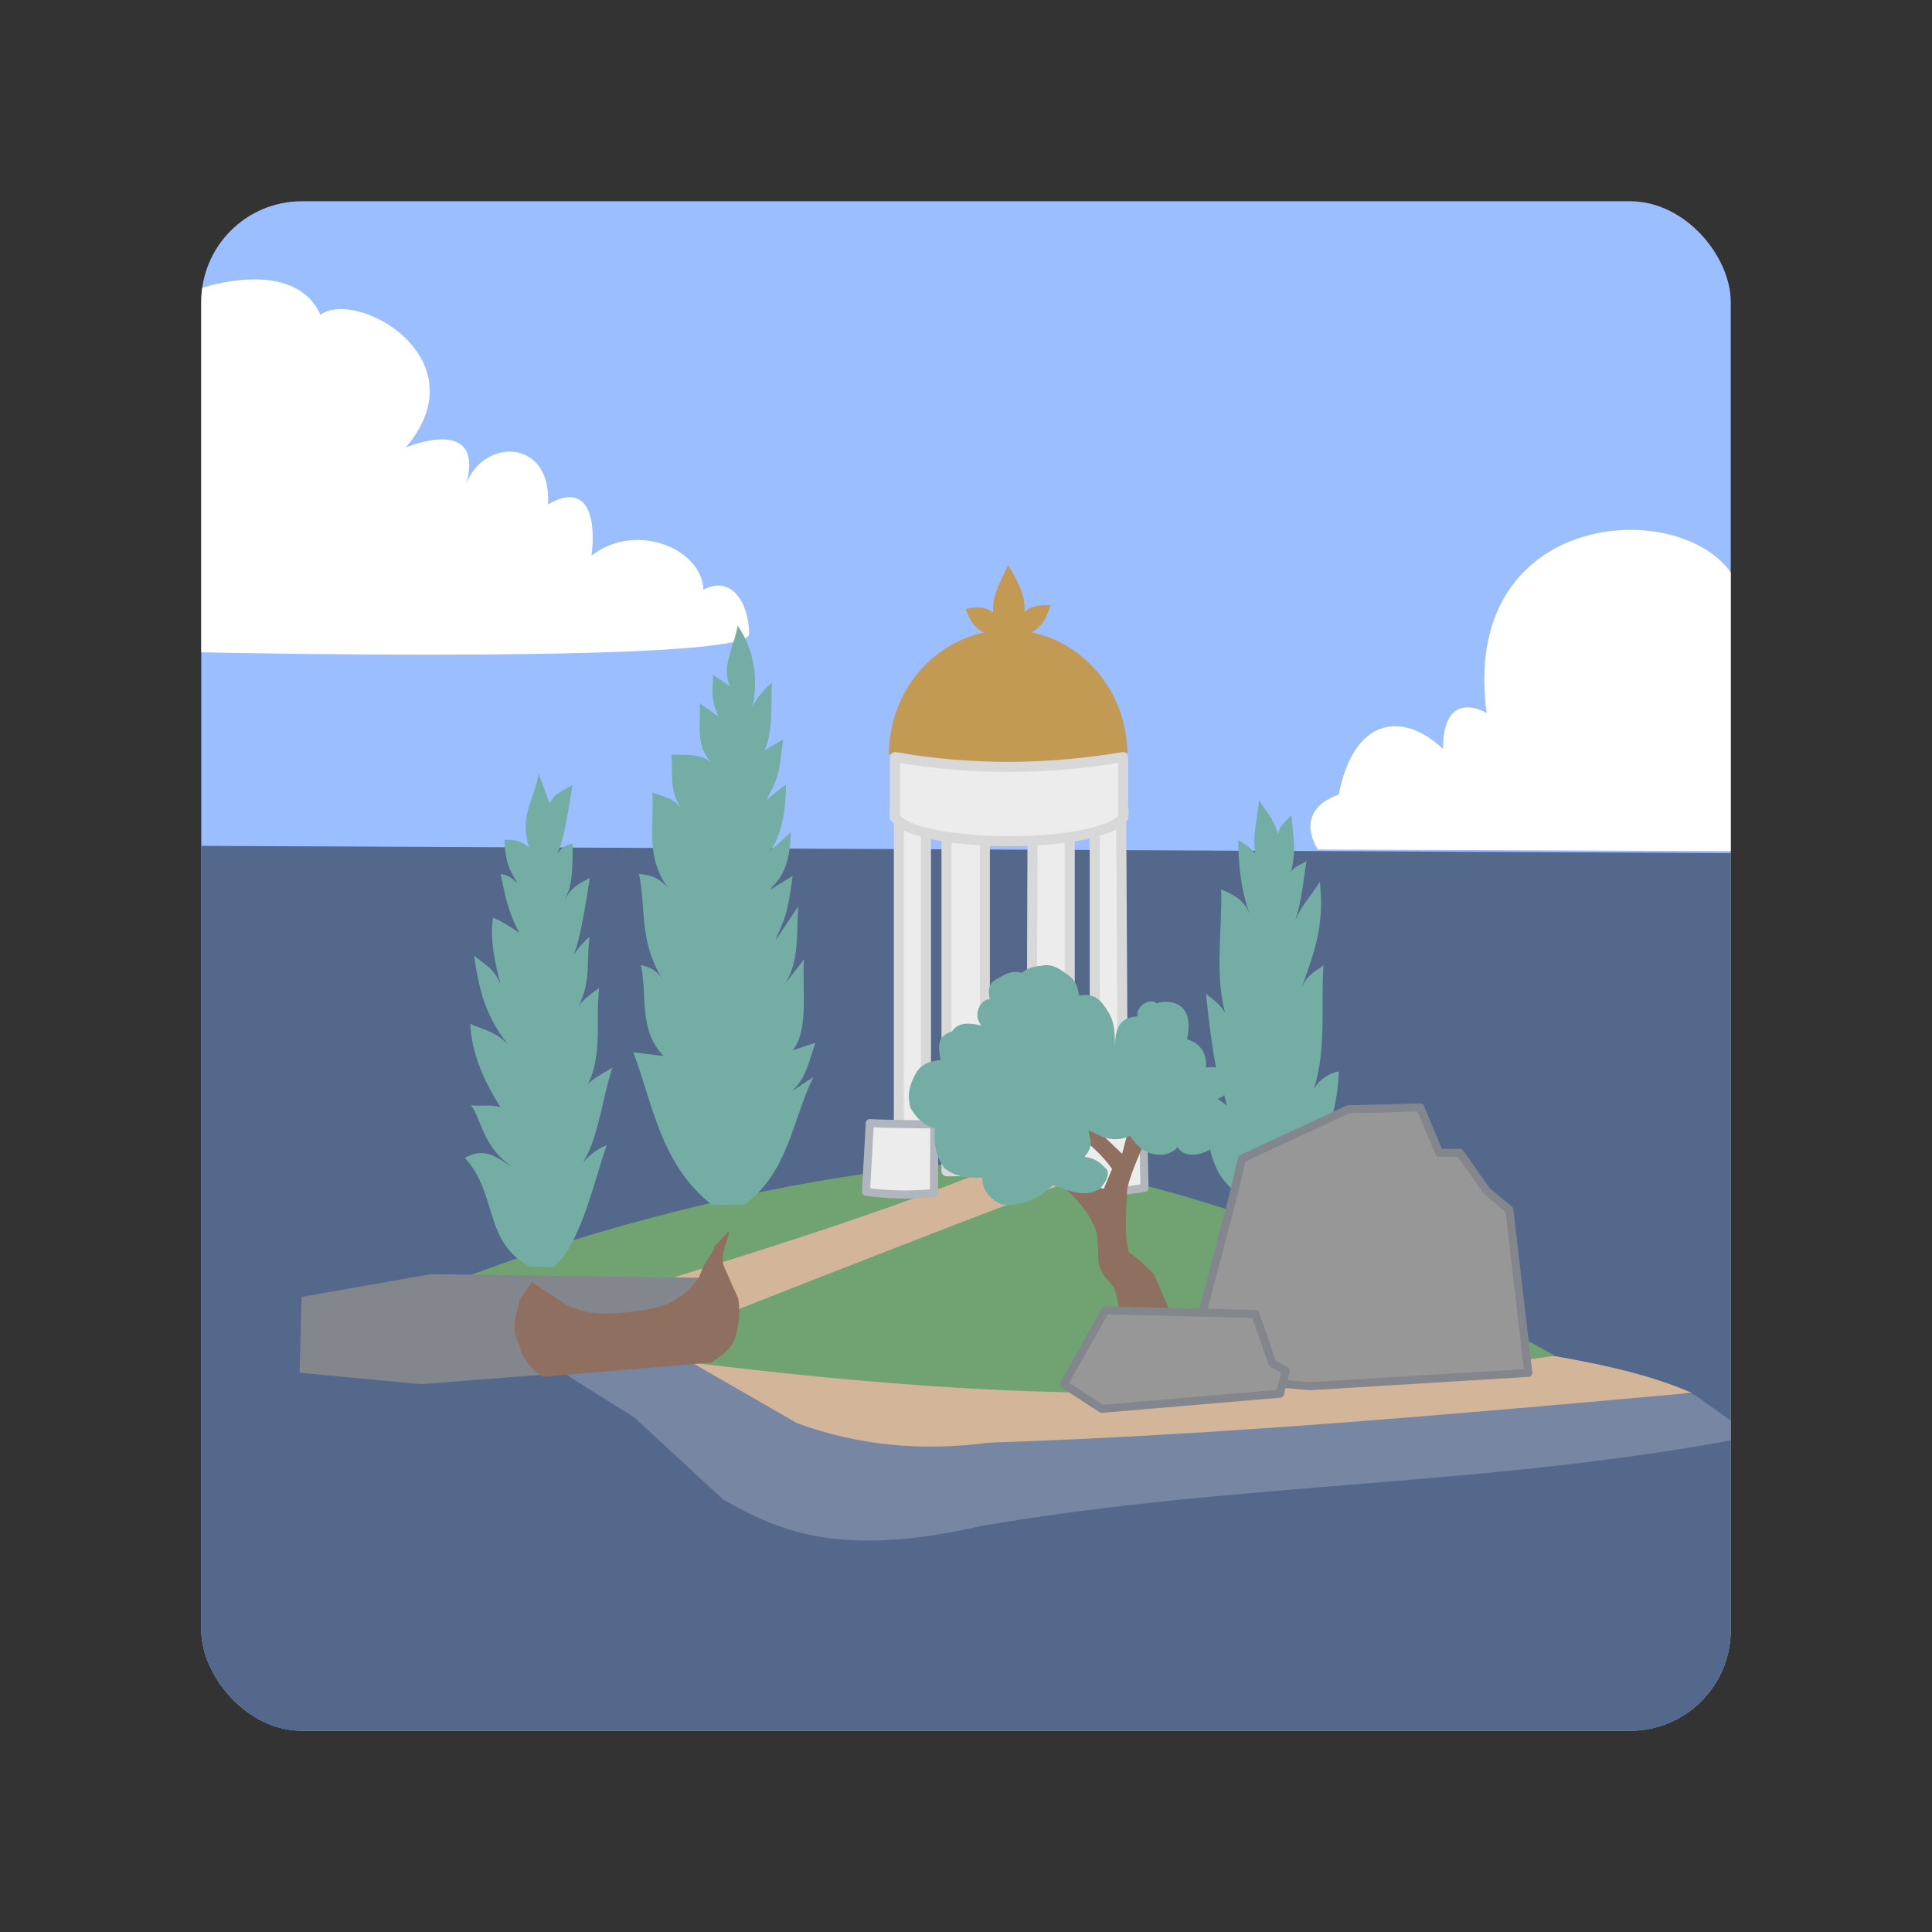 <?xml version="1.0" encoding="UTF-8"?>
<svg version="1.1" viewBox="0 0 192 192" xmlns="http://www.w3.org/2000/svg"><rect x="0" y="0" width="192" height="192" fill="#333333" stroke="none"/><defs><clipPath id="clipPath27"><rect x="20" y="20" width="152" height="152" rx="10" ry="10" fill="#9abeff"/></clipPath></defs><rect x="20" y="20" width="152" height="152" rx="10" ry="10" fill="#9abeff"/><g clip-path="url(#clipPath27)"><path d="m19.975 28.643s9.234-3.204 11.872 2.638c3.58-2.638 16.018 4.334 8.48 13.191 0 0 7.838-3.351 6.03 3.58 1.696-4.523 8.48-4.523 8.103 2.073 3.204-1.884 4.899 0 4.334 5.088 4.334-3.392 10.93-0.754 11.118 3.392 2.827-1.508 4.534 1.39 4.534 4.405 0 3.015-54.471 1.814-54.471 1.814" fill="#fff"/><path d="m16.96 84.045 160.36 0.754 0.188 92.525-166.39-0.565z" fill="#54688c"/><path d="m40.159 132.59 3.437 1.338 8.657 0.149 10.807 6.811 8.795 8.131c5.506 3.156 11.651 5.83 25.556 2.655 25.832-4.482 51.137-3.886 76.833-8.961-2.295-1.405-6.818-5.056-6.344-4.181z" fill="#fff" opacity=".198"/><path d="m130.97 84.422s-2.638-3.769 2.073-5.465c1.508-7.726 6.407-8.291 10.364-4.523 0-6.219 4.334-3.58 4.334-3.58-3.392-25.251 31.658-21.106 24.497-6.407 1.497 2.067 4.38 5.158 5.842 20.163z" fill="#fff"/><path d="m66.291 134 12.905 7.425c5.932 2.192 12.293 2.849 19.092 1.944 23.195-0.763 46.511-2.857 69.827-4.95-7.533-3.309-17.601-4.083-26.693-5.834z" fill="#d3b69a"/><path d="m47.299 132.47c54.083 8.103 74.623 6.972 107.22 2.261-33.543-18.844-55.214-19.41-55.214-19.41-29.02 1.508-55.214 12.437-55.214 12.437-1.696 3.769 3.204 4.711 3.204 4.711z" fill="#71a372"/><path d="m60.811 135.06c27.196-10.733 47.179-18.51 47.023-18.031l-11.137-0.177c-14.401 5.687-30.965 10.376-46.846 15.38z" fill="#d3b69a"/><path d="m121.17 116.65c-1.64-2.989-1.014-5.655-1.508-8.48l2.261 1.696c-0.652-3.002-1.049-1.42-2.073-11.118 0.641 0.566 1.32 0.938 1.884 1.884-1.027-4.083-0.251-8.166-0.377-12.249 1.089 0.498 2.221 0.904 2.827 2.45-0.85-2.355-1.11-4.828-1.131-7.349 0.537 0.368 1.006 0.567 1.696 1.319-0.302-1.759 0.234-3.518 0.377-5.276 0.64 1.075 1.392 1.651 1.884 3.392 0.19-0.941 0.822-1.328 1.319-1.884 0.192 2.01 0.573 4.02-0.188 6.03 0.217-0.99 1.109-1.035 1.696-1.508-0.414 2.597-0.462 4.289-1.433 6.806 0.707-2.243 1.652-2.963 2.752-4.734 0.504 4.278-0.543 7.05-1.802 10.527 0.552-1.27 1.139-1.453 2.178-2.235-0.289 4.083 0.322 8.166-0.942 12.249 0.572-0.892 1.378-1.471 2.45-1.696-0.061 3.884-1.462 6.695-2.261 9.987l-3.957 4.711c-1.884-1.508-4.047-2.013-5.653-4.523z" fill="#73ada4"/><g fill="#ececec" stroke="#d8d8d8" stroke-linecap="square" stroke-linejoin="round"><path d="m97.874 82.04v34.358h-3.81v-34.42z" stop-color="#000000" style="-inkscape-stroke:none;font-variation-settings:normal"/><path d="m106.31 81.768v34.451h-3.81l0.116-34.397z"/><path d="m111.42 81.166 0.197 34.675h-2.825v-34.234z"/><path d="m92.021 82.04v34.358l-2.693-0.788v-34.42z" stop-color="#000000" style="-inkscape-stroke:none;font-variation-settings:normal"/><path d="m111.66 80.907c0 1.488-5.095 2.694-11.38 2.694-6.285 0-11.38-1.206-11.38-2.694"/></g><path d="m88.344 74.959c0-6.824 5.303-12.355 11.844-12.355 6.541 1e-6 11.844 5.532 11.844 12.355l-11.607 1.213z" fill="#c39a54"/><g fill="#ececec" stroke-linejoin="round"><path d="m88.948 80.998v-5.76c7.817 1.372 15.345 1.227 22.667 0v5.76" stroke="#d8d8d8" stroke-linecap="square"/><path d="m106.98 118.47 0.131-6.452 6.497-0.333 0.131 6.373c-5.782 0.866-4.557 0.286-6.76 0.413z" stroke="#b1b5bd" stroke-linecap="round" stroke-width=".8"/><path d="m86.438 111.61c2.084 0.117 4.245 0.083 6.416 0.14l-0.04 6.821c-2.36 0.218-4.612 0.176-6.753-0.131z" stroke="#b1b5bd" stroke-linecap="round" stroke-width=".8"/></g><path d="m111.68 133.92c-0.332-1.991-0.239-3.983-0.996-5.974-0.513-0.726-1.129-1.114-1.494-2.323l-0.166-2.987c-0.879-2.974-3.284-4.351-4.978-6.472l0.664-1.825 2.987 3.153 1.991 0.664 0.83-1.991c-1.634-2.288-3.651-3.43-5.476-5.144l1.659-0.996 4.812 4.646 0.83-3.153 1.825 0.996c-0.754 1.876-1.702 3.728-2.157 5.642-0.024 2.091-0.375 4.139 0.166 6.306 1.053 0.623 1.702 1.42 2.489 2.157l3.153 7.302z" fill="#8e6f60"/><path d="m119.66 129.84 2.827-10.741 0.942-3.957 10.553-4.899 7.161-0.188 1.884 4.523h2.073l2.638 3.769 2.261 1.884 1.884 16.206-21.671 1.319-10.93-0.942z" fill="#979797" stroke="#83868c" stroke-linecap="round" stroke-linejoin="round" stroke-width=".8"/><path d="m105.72 137.56 4.146-7.349 14.887 0.377 1.696 4.899 1.319 0.754-0.565 2.261-17.714 1.508z" fill="#979797" stroke="#83868c" stroke-linecap="round" stroke-linejoin="round" stroke-width=".8"/><path d="m70.745 119.74c-5.112-4.07-5.841-9.932-7.806-15.168l3.015 0.377c-2.52-2.6-1.609-6.006-2.261-9.045 0.836 0.186 1.585 0.524 2.073 1.319-2.296-3.895-1.538-6.918-2.261-10.364 0.912 0.083 1.828 0.206 2.827 1.319-2.239-3.141-1.282-6.281-1.508-9.422 0.942 0.38 1.884 0.406 2.827 1.508-1.203-1.857-0.736-3.53-0.942-5.276 1.356 0.065 2.765-0.133 3.957 0.754-1.616-1.756-0.978-3.86-1.131-5.842l1.884 1.319c-0.961-2.058-0.499-2.871-0.565-4.146l1.696 1.131c-0.921-2.01 0.459-4.02 0.754-6.03 1.823 2.622 2.103 5.772 1.319 8.857 0.196-1.397 1.155-2.287 2.073-3.204-0.051 1.861 0.116 5.112-0.73 6.746l1.86-1.093c-0.382 2.918-0.296 3.586-1.665 6.01l1.942-1.542c0.009 2.902-0.511 5.206-1.595 6.65l2.073-1.884c-0.019 4.286-1.766 5.161-2.026 5.698l2.215-1.364c-0.565 4.588-1.131 4.763-1.696 6.407l2.261-3.392c-0.209 2.638 0.145 5.43-1.319 7.726l1.884-2.45c-0.207 3.146 0.52 7.01-1.131 9.045l2.261-0.754c-0.602 1.817-1.023 3.79-2.45 4.899l2.261-1.508c-2.09 4.233-2.463 9.455-6.858 12.701z" fill="#73ada4"/><path d="m52.63 125.87c-4.624-2.512-3.155-7.268-6.441-10.806 2.2-1.186 3.289 0.118 4.879 1.007-3.073-1.96-3.197-4.806-4.259-6.239 1.127 0.151 2.012-0.115 2.94 0.209-1.734-2.708-2.888-5.46-3.015-8.291 1.248 0.576 2.465 0.711 3.769 2.073-2.441-3.032-2.953-5.946-3.392-8.857 0.896 0.802 1.855 1.07 2.638 2.827-0.595-2.221-1.075-4.435-0.754-6.596 1.014 0.412 1.798 0.979 2.638 1.508-1.137-1.947-1.462-3.894-1.884-5.842 0.633 0.045 1.187 0.403 1.696 0.942-0.532-1.048-1.194-1.542-1.319-4.334 0.795-0.026 1.594-0.01 2.45 0.754-1.006-3.311 0.617-4.907 0.942-7.349l1.131 3.015c0.335-1.047 1.413-1.351 2.261-1.884-0.452 2.355-0.719 5.048-1.508 6.784 0.339-0.387 0.63-0.795 1.508-0.942 0.029 4.785-0.442 4.395-0.754 5.653 0.366-1.163 1.422-1.7 2.45-2.261-0.872 6.015-1.508 7.878-2.073 8.48 0.533-1.037 1.23-1.911 2.073-2.638-0.374 2.323 0.199 4.351-1.131 6.972 0.598-0.908 1.361-1.318 2.073-1.884-0.415 3.331 0.449 6.769-1.319 9.987 0.256-0.835 1.653-1.406 2.638-2.073-1.163 3.483-1.418 7.825-3.58 10.364 0.823-1.304 1.821-2.201 3.015-2.638-1.193 3.281-2.601 9.95-5.297 12.118z" fill="#73ada4"/><path d="m29.962 128.89c0 0.754-0.188 7.538-0.188 7.538l12.06 1.131 29.02-2.261 0.565-8.291-28.643-0.377z" fill="#83868c"/><path d="m104.59 117.78c-0.457 0.481-0.97 0.941-1.696 1.319-1.044 0.448-2.121 0.797-3.392 0.565-1.303-0.596-1.873-1.5-1.884-2.638-1.35 0.071-2.653-0.049-3.769-0.942-1.003-1.412-1.01-2.69-0.942-3.957-1.152-0.288-1.884-1.081-2.45-2.073-0.142-0.792-0.374-1.715 0.565-3.392 0.511-0.915 1.411-1.225 2.45-1.319-0.264-1.426-0.318-2.425 1.131-2.827 0.672-1.046 1.98-0.841 3.015-0.565-1.048-0.881-0.219-2.718 0.754-2.638-0.384-1.628 0.429-1.881 1.131-2.261 0.633-0.415 1.315-0.586 2.073-0.377 0.636-0.606 1.468-0.622 2.261-0.754 0.988-0.066 1.591 0.492 2.261 0.942 0.834 0.564 1.037 1.303 1.131 2.073 1.671-0.28 2.255 0.607 2.827 1.508 0.81 1.194 0.696 2.387 0.754 3.58-0.012-2.053 0.64-2.948 2.236-3.014-0.201-0.959 1.204-1.939 1.935-1.278 0.056-0.194 3.952-0.976 2.99 3.538 1.515 0.515 1.956 1.548 1.884 2.827 1.33-0.228 2.254 0.353 2.235 1.58 0 0 0.063 1.336-1.284 1.568 0 0 1.661 1.443 0.802 3.556-0.181 1.203-3.442 2.981-4.58 1.21-0.368 0.405-0.848 0.682-1.508 0.754-1.477 0.054-2.475-0.691-3.204-1.884-1.782 0.78-2.931 0.028-4.146-0.565 0.115 0.798 0.6 1.47-0.377 2.638 1.421 0.258 1.7 0.827 2.261 1.319 0.183 0.737-0.287 1.31-0.754 1.884-1.708 0.976-3.178 0.046-4.711-0.377z" fill="#73ada4"/><path d="m51.619 129.22c-0.263 1.425-0.949 2.774 0 4.419 0.26 1.229 0.978 2.306 2.298 3.182l16.794-1.414c0.848-0.63 1.784-1.111 2.298-2.298 0.266-1.118 0.649-2.049 0.354-4.066l-1.414-3.182c-0.449-1.179 0.34-2.357 0.53-3.535l-1.458 1.503c-0.163 0.915-0.852 1.115-1.547 3.094-0.564 0.87-1.323 1.663-2.475 2.298-1.472 0.886-3.312 1.037-5.127 1.237-1.57 0.131-3.108 0.307-5.48-0.707l-3.535-2.342z" fill="#8e6f60"/><path d="m97.726 62.844c-1.082-0.548-1.404-1.444-1.765-2.322 1.033-0.224 2.014-0.293 2.74 0.372-0.137-1.871 0.83-3.233 1.486-4.738 0.896 1.473 1.739 2.957 1.626 4.645 0.793-0.671 1.69-0.703 2.601-0.65-0.35 0.916-0.543 1.841-1.858 2.694z" fill="#c39a54" style="-inkscape-stroke:none;font-variation-settings:normal"/></g></svg>
